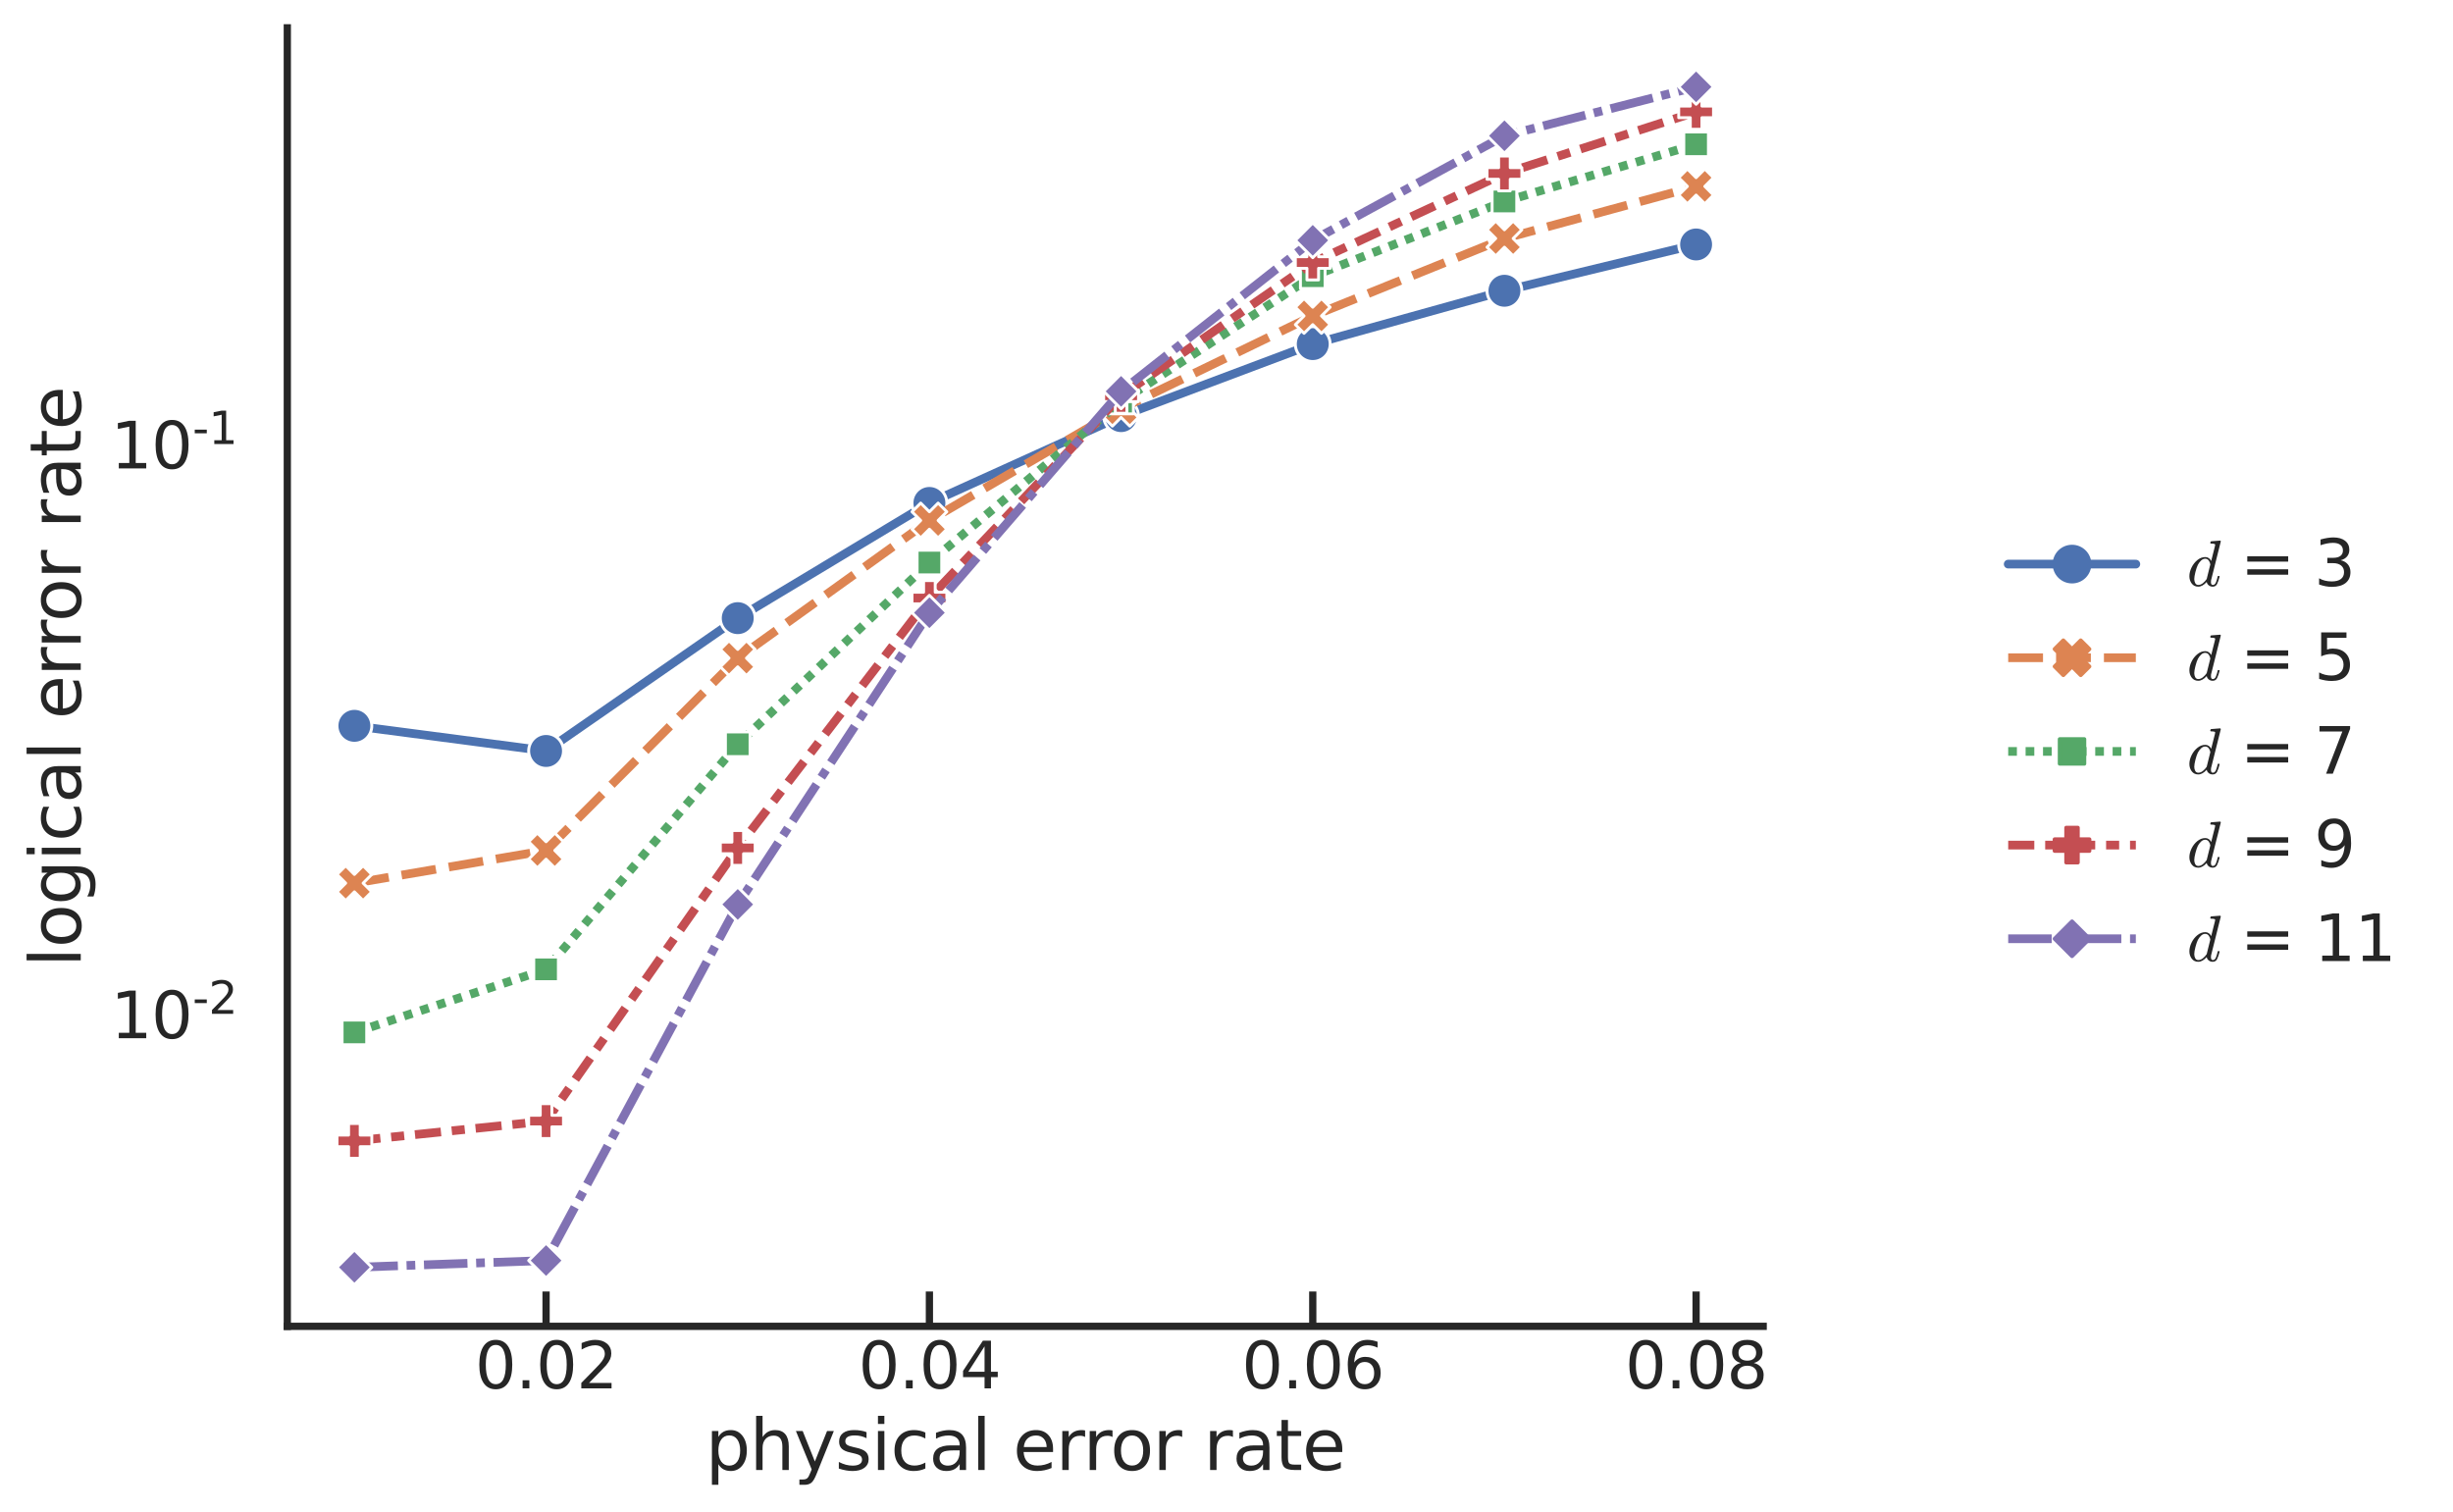 <?xml version="1.0" encoding="utf-8" standalone="no"?>
<!DOCTYPE svg PUBLIC "-//W3C//DTD SVG 1.1//EN"
  "http://www.w3.org/Graphics/SVG/1.1/DTD/svg11.dtd">
<svg xmlns:xlink="http://www.w3.org/1999/xlink" width="634.236pt" height="391.026pt" viewBox="0 0 634.236 391.026" xmlns="http://www.w3.org/2000/svg" version="1.1">
 <defs>
  <style type="text/css">*{stroke-linejoin: round; stroke-linecap: butt}</style>
 </defs>
 <g id="figure_1">
  <g id="patch_1">
   <path d="M 0 391.026 
L 634.236 391.026 
L 634.236 0 
L 0 0 
z
" style="fill: #ffffff"/>
  </g>
  <g id="axes_1">
   <g id="patch_2">
    <path d="M 74.286 342.936 
L 455.881 342.936 
L 455.881 7.2 
L 74.286 7.2 
z
" style="fill: #ffffff"/>
   </g>
   <g id="matplotlib.axis_1">
    <g id="xtick_1">
     <g id="line2d_1">
      <defs>
       <path id="m34170f2659" d="M 0 0 
L 0 -9 
" style="stroke: #262626; stroke-width: 1.875"/>
      </defs>
      <g>
       <use xlink:href="#m34170f2659" x="141.189" y="342.936" style="fill: #262626; stroke: #262626; stroke-width: 1.875"/>
      </g>
     </g>
     <g id="text_1">
      <!-- 0.02 -->
      <g style="fill: #262626" transform="translate(122.82 358.973)scale(0.165 -0.165)">
       <defs>
        <path id="DejaVuSans-30" d="M 2034 4250 
Q 1547 4250 1301 3770 
Q 1056 3291 1056 2328 
Q 1056 1369 1301 889 
Q 1547 409 2034 409 
Q 2525 409 2770 889 
Q 3016 1369 3016 2328 
Q 3016 3291 2770 3770 
Q 2525 4250 2034 4250 
z
M 2034 4750 
Q 2819 4750 3233 4129 
Q 3647 3509 3647 2328 
Q 3647 1150 3233 529 
Q 2819 -91 2034 -91 
Q 1250 -91 836 529 
Q 422 1150 422 2328 
Q 422 3509 836 4129 
Q 1250 4750 2034 4750 
z
" transform="scale(0.016)"/>
        <path id="DejaVuSans-2e" d="M 684 794 
L 1344 794 
L 1344 0 
L 684 0 
L 684 794 
z
" transform="scale(0.016)"/>
        <path id="DejaVuSans-32" d="M 1228 531 
L 3431 531 
L 3431 0 
L 469 0 
L 469 531 
Q 828 903 1448 1529 
Q 2069 2156 2228 2338 
Q 2531 2678 2651 2914 
Q 2772 3150 2772 3378 
Q 2772 3750 2511 3984 
Q 2250 4219 1831 4219 
Q 1534 4219 1204 4116 
Q 875 4013 500 3803 
L 500 4441 
Q 881 4594 1212 4672 
Q 1544 4750 1819 4750 
Q 2544 4750 2975 4387 
Q 3406 4025 3406 3419 
Q 3406 3131 3298 2873 
Q 3191 2616 2906 2266 
Q 2828 2175 2409 1742 
Q 1991 1309 1228 531 
z
" transform="scale(0.016)"/>
       </defs>
       <use xlink:href="#DejaVuSans-30"/>
       <use xlink:href="#DejaVuSans-2e" x="63.623"/>
       <use xlink:href="#DejaVuSans-30" x="95.41"/>
       <use xlink:href="#DejaVuSans-32" x="159.033"/>
      </g>
     </g>
    </g>
    <g id="xtick_2">
     <g id="line2d_2">
      <g>
       <use xlink:href="#m34170f2659" x="240.304" y="342.936" style="fill: #262626; stroke: #262626; stroke-width: 1.875"/>
      </g>
     </g>
     <g id="text_2">
      <!-- 0.04 -->
      <g style="fill: #262626" transform="translate(221.935 358.973)scale(0.165 -0.165)">
       <defs>
        <path id="DejaVuSans-34" d="M 2419 4116 
L 825 1625 
L 2419 1625 
L 2419 4116 
z
M 2253 4666 
L 3047 4666 
L 3047 1625 
L 3713 1625 
L 3713 1100 
L 3047 1100 
L 3047 0 
L 2419 0 
L 2419 1100 
L 313 1100 
L 313 1709 
L 2253 4666 
z
" transform="scale(0.016)"/>
       </defs>
       <use xlink:href="#DejaVuSans-30"/>
       <use xlink:href="#DejaVuSans-2e" x="63.623"/>
       <use xlink:href="#DejaVuSans-30" x="95.41"/>
       <use xlink:href="#DejaVuSans-34" x="159.033"/>
      </g>
     </g>
    </g>
    <g id="xtick_3">
     <g id="line2d_3">
      <g>
       <use xlink:href="#m34170f2659" x="339.42" y="342.936" style="fill: #262626; stroke: #262626; stroke-width: 1.875"/>
      </g>
     </g>
     <g id="text_3">
      <!-- 0.06 -->
      <g style="fill: #262626" transform="translate(321.051 358.973)scale(0.165 -0.165)">
       <defs>
        <path id="DejaVuSans-36" d="M 2113 2584 
Q 1688 2584 1439 2293 
Q 1191 2003 1191 1497 
Q 1191 994 1439 701 
Q 1688 409 2113 409 
Q 2538 409 2786 701 
Q 3034 994 3034 1497 
Q 3034 2003 2786 2293 
Q 2538 2584 2113 2584 
z
M 3366 4563 
L 3366 3988 
Q 3128 4100 2886 4159 
Q 2644 4219 2406 4219 
Q 1781 4219 1451 3797 
Q 1122 3375 1075 2522 
Q 1259 2794 1537 2939 
Q 1816 3084 2150 3084 
Q 2853 3084 3261 2657 
Q 3669 2231 3669 1497 
Q 3669 778 3244 343 
Q 2819 -91 2113 -91 
Q 1303 -91 875 529 
Q 447 1150 447 2328 
Q 447 3434 972 4092 
Q 1497 4750 2381 4750 
Q 2619 4750 2861 4703 
Q 3103 4656 3366 4563 
z
" transform="scale(0.016)"/>
       </defs>
       <use xlink:href="#DejaVuSans-30"/>
       <use xlink:href="#DejaVuSans-2e" x="63.623"/>
       <use xlink:href="#DejaVuSans-30" x="95.41"/>
       <use xlink:href="#DejaVuSans-36" x="159.033"/>
      </g>
     </g>
    </g>
    <g id="xtick_4">
     <g id="line2d_4">
      <g>
       <use xlink:href="#m34170f2659" x="438.536" y="342.936" style="fill: #262626; stroke: #262626; stroke-width: 1.875"/>
      </g>
     </g>
     <g id="text_4">
      <!-- 0.08 -->
      <g style="fill: #262626" transform="translate(420.166 358.973)scale(0.165 -0.165)">
       <defs>
        <path id="DejaVuSans-38" d="M 2034 2216 
Q 1584 2216 1326 1975 
Q 1069 1734 1069 1313 
Q 1069 891 1326 650 
Q 1584 409 2034 409 
Q 2484 409 2743 651 
Q 3003 894 3003 1313 
Q 3003 1734 2745 1975 
Q 2488 2216 2034 2216 
z
M 1403 2484 
Q 997 2584 770 2862 
Q 544 3141 544 3541 
Q 544 4100 942 4425 
Q 1341 4750 2034 4750 
Q 2731 4750 3128 4425 
Q 3525 4100 3525 3541 
Q 3525 3141 3298 2862 
Q 3072 2584 2669 2484 
Q 3125 2378 3379 2068 
Q 3634 1759 3634 1313 
Q 3634 634 3220 271 
Q 2806 -91 2034 -91 
Q 1263 -91 848 271 
Q 434 634 434 1313 
Q 434 1759 690 2068 
Q 947 2378 1403 2484 
z
M 1172 3481 
Q 1172 3119 1398 2916 
Q 1625 2713 2034 2713 
Q 2441 2713 2670 2916 
Q 2900 3119 2900 3481 
Q 2900 3844 2670 4047 
Q 2441 4250 2034 4250 
Q 1625 4250 1398 4047 
Q 1172 3844 1172 3481 
z
" transform="scale(0.016)"/>
       </defs>
       <use xlink:href="#DejaVuSans-30"/>
       <use xlink:href="#DejaVuSans-2e" x="63.623"/>
       <use xlink:href="#DejaVuSans-30" x="95.41"/>
       <use xlink:href="#DejaVuSans-38" x="159.033"/>
      </g>
     </g>
    </g>
    <g id="text_5">
     <!-- physical error rate -->
     <g style="fill: #262626" transform="translate(182.4 380.082)scale(0.18 -0.18)">
      <defs>
       <path id="DejaVuSans-70" d="M 1159 525 
L 1159 -1331 
L 581 -1331 
L 581 3500 
L 1159 3500 
L 1159 2969 
Q 1341 3281 1617 3432 
Q 1894 3584 2278 3584 
Q 2916 3584 3314 3078 
Q 3713 2572 3713 1747 
Q 3713 922 3314 415 
Q 2916 -91 2278 -91 
Q 1894 -91 1617 61 
Q 1341 213 1159 525 
z
M 3116 1747 
Q 3116 2381 2855 2742 
Q 2594 3103 2138 3103 
Q 1681 3103 1420 2742 
Q 1159 2381 1159 1747 
Q 1159 1113 1420 752 
Q 1681 391 2138 391 
Q 2594 391 2855 752 
Q 3116 1113 3116 1747 
z
" transform="scale(0.016)"/>
       <path id="DejaVuSans-68" d="M 3513 2113 
L 3513 0 
L 2938 0 
L 2938 2094 
Q 2938 2591 2744 2837 
Q 2550 3084 2163 3084 
Q 1697 3084 1428 2787 
Q 1159 2491 1159 1978 
L 1159 0 
L 581 0 
L 581 4863 
L 1159 4863 
L 1159 2956 
Q 1366 3272 1645 3428 
Q 1925 3584 2291 3584 
Q 2894 3584 3203 3211 
Q 3513 2838 3513 2113 
z
" transform="scale(0.016)"/>
       <path id="DejaVuSans-79" d="M 2059 -325 
Q 1816 -950 1584 -1140 
Q 1353 -1331 966 -1331 
L 506 -1331 
L 506 -850 
L 844 -850 
Q 1081 -850 1212 -737 
Q 1344 -625 1503 -206 
L 1606 56 
L 191 3500 
L 800 3500 
L 1894 763 
L 2988 3500 
L 3597 3500 
L 2059 -325 
z
" transform="scale(0.016)"/>
       <path id="DejaVuSans-73" d="M 2834 3397 
L 2834 2853 
Q 2591 2978 2328 3040 
Q 2066 3103 1784 3103 
Q 1356 3103 1142 2972 
Q 928 2841 928 2578 
Q 928 2378 1081 2264 
Q 1234 2150 1697 2047 
L 1894 2003 
Q 2506 1872 2764 1633 
Q 3022 1394 3022 966 
Q 3022 478 2636 193 
Q 2250 -91 1575 -91 
Q 1294 -91 989 -36 
Q 684 19 347 128 
L 347 722 
Q 666 556 975 473 
Q 1284 391 1588 391 
Q 1994 391 2212 530 
Q 2431 669 2431 922 
Q 2431 1156 2273 1281 
Q 2116 1406 1581 1522 
L 1381 1569 
Q 847 1681 609 1914 
Q 372 2147 372 2553 
Q 372 3047 722 3315 
Q 1072 3584 1716 3584 
Q 2034 3584 2315 3537 
Q 2597 3491 2834 3397 
z
" transform="scale(0.016)"/>
       <path id="DejaVuSans-69" d="M 603 3500 
L 1178 3500 
L 1178 0 
L 603 0 
L 603 3500 
z
M 603 4863 
L 1178 4863 
L 1178 4134 
L 603 4134 
L 603 4863 
z
" transform="scale(0.016)"/>
       <path id="DejaVuSans-63" d="M 3122 3366 
L 3122 2828 
Q 2878 2963 2633 3030 
Q 2388 3097 2138 3097 
Q 1578 3097 1268 2742 
Q 959 2388 959 1747 
Q 959 1106 1268 751 
Q 1578 397 2138 397 
Q 2388 397 2633 464 
Q 2878 531 3122 666 
L 3122 134 
Q 2881 22 2623 -34 
Q 2366 -91 2075 -91 
Q 1284 -91 818 406 
Q 353 903 353 1747 
Q 353 2603 823 3093 
Q 1294 3584 2113 3584 
Q 2378 3584 2631 3529 
Q 2884 3475 3122 3366 
z
" transform="scale(0.016)"/>
       <path id="DejaVuSans-61" d="M 2194 1759 
Q 1497 1759 1228 1600 
Q 959 1441 959 1056 
Q 959 750 1161 570 
Q 1363 391 1709 391 
Q 2188 391 2477 730 
Q 2766 1069 2766 1631 
L 2766 1759 
L 2194 1759 
z
M 3341 1997 
L 3341 0 
L 2766 0 
L 2766 531 
Q 2569 213 2275 61 
Q 1981 -91 1556 -91 
Q 1019 -91 701 211 
Q 384 513 384 1019 
Q 384 1609 779 1909 
Q 1175 2209 1959 2209 
L 2766 2209 
L 2766 2266 
Q 2766 2663 2505 2880 
Q 2244 3097 1772 3097 
Q 1472 3097 1187 3025 
Q 903 2953 641 2809 
L 641 3341 
Q 956 3463 1253 3523 
Q 1550 3584 1831 3584 
Q 2591 3584 2966 3190 
Q 3341 2797 3341 1997 
z
" transform="scale(0.016)"/>
       <path id="DejaVuSans-6c" d="M 603 4863 
L 1178 4863 
L 1178 0 
L 603 0 
L 603 4863 
z
" transform="scale(0.016)"/>
       <path id="DejaVuSans-20" transform="scale(0.016)"/>
       <path id="DejaVuSans-65" d="M 3597 1894 
L 3597 1613 
L 953 1613 
Q 991 1019 1311 708 
Q 1631 397 2203 397 
Q 2534 397 2845 478 
Q 3156 559 3463 722 
L 3463 178 
Q 3153 47 2828 -22 
Q 2503 -91 2169 -91 
Q 1331 -91 842 396 
Q 353 884 353 1716 
Q 353 2575 817 3079 
Q 1281 3584 2069 3584 
Q 2775 3584 3186 3129 
Q 3597 2675 3597 1894 
z
M 3022 2063 
Q 3016 2534 2758 2815 
Q 2500 3097 2075 3097 
Q 1594 3097 1305 2825 
Q 1016 2553 972 2059 
L 3022 2063 
z
" transform="scale(0.016)"/>
       <path id="DejaVuSans-72" d="M 2631 2963 
Q 2534 3019 2420 3045 
Q 2306 3072 2169 3072 
Q 1681 3072 1420 2755 
Q 1159 2438 1159 1844 
L 1159 0 
L 581 0 
L 581 3500 
L 1159 3500 
L 1159 2956 
Q 1341 3275 1631 3429 
Q 1922 3584 2338 3584 
Q 2397 3584 2469 3576 
Q 2541 3569 2628 3553 
L 2631 2963 
z
" transform="scale(0.016)"/>
       <path id="DejaVuSans-6f" d="M 1959 3097 
Q 1497 3097 1228 2736 
Q 959 2375 959 1747 
Q 959 1119 1226 758 
Q 1494 397 1959 397 
Q 2419 397 2687 759 
Q 2956 1122 2956 1747 
Q 2956 2369 2687 2733 
Q 2419 3097 1959 3097 
z
M 1959 3584 
Q 2709 3584 3137 3096 
Q 3566 2609 3566 1747 
Q 3566 888 3137 398 
Q 2709 -91 1959 -91 
Q 1206 -91 779 398 
Q 353 888 353 1747 
Q 353 2609 779 3096 
Q 1206 3584 1959 3584 
z
" transform="scale(0.016)"/>
       <path id="DejaVuSans-74" d="M 1172 4494 
L 1172 3500 
L 2356 3500 
L 2356 3053 
L 1172 3053 
L 1172 1153 
Q 1172 725 1289 603 
Q 1406 481 1766 481 
L 2356 481 
L 2356 0 
L 1766 0 
Q 1100 0 847 248 
Q 594 497 594 1153 
L 594 3053 
L 172 3053 
L 172 3500 
L 594 3500 
L 594 4494 
L 1172 4494 
z
" transform="scale(0.016)"/>
      </defs>
      <use xlink:href="#DejaVuSans-70"/>
      <use xlink:href="#DejaVuSans-68" x="63.477"/>
      <use xlink:href="#DejaVuSans-79" x="126.855"/>
      <use xlink:href="#DejaVuSans-73" x="186.035"/>
      <use xlink:href="#DejaVuSans-69" x="238.135"/>
      <use xlink:href="#DejaVuSans-63" x="265.918"/>
      <use xlink:href="#DejaVuSans-61" x="320.898"/>
      <use xlink:href="#DejaVuSans-6c" x="382.178"/>
      <use xlink:href="#DejaVuSans-20" x="409.961"/>
      <use xlink:href="#DejaVuSans-65" x="441.748"/>
      <use xlink:href="#DejaVuSans-72" x="503.271"/>
      <use xlink:href="#DejaVuSans-72" x="542.635"/>
      <use xlink:href="#DejaVuSans-6f" x="581.498"/>
      <use xlink:href="#DejaVuSans-72" x="642.68"/>
      <use xlink:href="#DejaVuSans-20" x="683.793"/>
      <use xlink:href="#DejaVuSans-72" x="715.58"/>
      <use xlink:href="#DejaVuSans-61" x="756.693"/>
      <use xlink:href="#DejaVuSans-74" x="817.973"/>
      <use xlink:href="#DejaVuSans-65" x="857.182"/>
     </g>
    </g>
   </g>
   <g id="matplotlib.axis_2">
    <g id="ytick_1">
     <g id="text_6">
      <!-- $\mathdefault{10^{-2}}$ -->
      <g style="fill: #262626" transform="translate(28.621 268.569)scale(0.165 -0.165)">
       <defs>
        <path id="DejaVuSans-31" d="M 794 531 
L 1825 531 
L 1825 4091 
L 703 3866 
L 703 4441 
L 1819 4666 
L 2450 4666 
L 2450 531 
L 3481 531 
L 3481 0 
L 794 0 
L 794 531 
z
" transform="scale(0.016)"/>
        <path id="DejaVuSans-2d" d="M 313 2009 
L 1997 2009 
L 1997 1497 
L 313 1497 
L 313 2009 
z
" transform="scale(0.016)"/>
       </defs>
       <use xlink:href="#DejaVuSans-31" transform="translate(0 0.766)"/>
       <use xlink:href="#DejaVuSans-30" transform="translate(63.623 0.766)"/>
       <use xlink:href="#DejaVuSans-2d" transform="translate(128.203 39.047)scale(0.7)"/>
       <use xlink:href="#DejaVuSans-32" transform="translate(153.462 39.047)scale(0.7)"/>
      </g>
     </g>
    </g>
    <g id="ytick_2">
     <g id="text_7">
      <!-- $\mathdefault{10^{-1}}$ -->
      <g style="fill: #262626" transform="translate(28.621 121.227)scale(0.165 -0.165)">
       <use xlink:href="#DejaVuSans-31" transform="translate(0 0.684)"/>
       <use xlink:href="#DejaVuSans-30" transform="translate(63.623 0.684)"/>
       <use xlink:href="#DejaVuSans-2d" transform="translate(128.203 38.966)scale(0.7)"/>
       <use xlink:href="#DejaVuSans-31" transform="translate(153.462 38.966)scale(0.7)"/>
      </g>
     </g>
    </g>
    <g id="ytick_3"/>
    <g id="ytick_4"/>
    <g id="ytick_5"/>
    <g id="ytick_6"/>
    <g id="ytick_7"/>
    <g id="ytick_8"/>
    <g id="ytick_9"/>
    <g id="ytick_10"/>
    <g id="ytick_11"/>
    <g id="ytick_12"/>
    <g id="ytick_13"/>
    <g id="ytick_14"/>
    <g id="ytick_15"/>
    <g id="ytick_16"/>
    <g id="ytick_17"/>
    <g id="ytick_18"/>
    <g id="ytick_19"/>
    <g id="ytick_20"/>
    <g id="ytick_21"/>
    <g id="text_8">
     <!-- logical error rate -->
     <g style="fill: #262626" transform="translate(20.877 250.039)rotate(-90)scale(0.18 -0.18)">
      <defs>
       <path id="DejaVuSans-67" d="M 2906 1791 
Q 2906 2416 2648 2759 
Q 2391 3103 1925 3103 
Q 1463 3103 1205 2759 
Q 947 2416 947 1791 
Q 947 1169 1205 825 
Q 1463 481 1925 481 
Q 2391 481 2648 825 
Q 2906 1169 2906 1791 
z
M 3481 434 
Q 3481 -459 3084 -895 
Q 2688 -1331 1869 -1331 
Q 1566 -1331 1297 -1286 
Q 1028 -1241 775 -1147 
L 775 -588 
Q 1028 -725 1275 -790 
Q 1522 -856 1778 -856 
Q 2344 -856 2625 -561 
Q 2906 -266 2906 331 
L 2906 616 
Q 2728 306 2450 153 
Q 2172 0 1784 0 
Q 1141 0 747 490 
Q 353 981 353 1791 
Q 353 2603 747 3093 
Q 1141 3584 1784 3584 
Q 2172 3584 2450 3431 
Q 2728 3278 2906 2969 
L 2906 3500 
L 3481 3500 
L 3481 434 
z
" transform="scale(0.016)"/>
      </defs>
      <use xlink:href="#DejaVuSans-6c"/>
      <use xlink:href="#DejaVuSans-6f" x="27.783"/>
      <use xlink:href="#DejaVuSans-67" x="88.965"/>
      <use xlink:href="#DejaVuSans-69" x="152.441"/>
      <use xlink:href="#DejaVuSans-63" x="180.225"/>
      <use xlink:href="#DejaVuSans-61" x="235.205"/>
      <use xlink:href="#DejaVuSans-6c" x="296.484"/>
      <use xlink:href="#DejaVuSans-20" x="324.268"/>
      <use xlink:href="#DejaVuSans-65" x="356.055"/>
      <use xlink:href="#DejaVuSans-72" x="417.578"/>
      <use xlink:href="#DejaVuSans-72" x="456.941"/>
      <use xlink:href="#DejaVuSans-6f" x="495.805"/>
      <use xlink:href="#DejaVuSans-72" x="556.986"/>
      <use xlink:href="#DejaVuSans-20" x="598.1"/>
      <use xlink:href="#DejaVuSans-72" x="629.887"/>
      <use xlink:href="#DejaVuSans-61" x="671"/>
      <use xlink:href="#DejaVuSans-74" x="732.279"/>
      <use xlink:href="#DejaVuSans-65" x="771.488"/>
     </g>
    </g>
   </g>
   <g id="line2d_5">
    <path d="M 91.631 187.671 
L 141.189 194.17 
L 190.747 159.827 
L 240.304 130.042 
L 289.862 107.592 
L 339.42 88.97 
L 388.978 75.179 
L 438.536 63.209 
" clip-path="url(#p0a831eab0b)" style="fill: none; stroke: #4c72b0; stroke-width: 2.25; stroke-linecap: round"/>
    <defs>
     <path id="mcb2d8c4eb6" d="M 0 4.5 
C 1.193 4.5 2.338 4.026 3.182 3.182 
C 4.026 2.338 4.5 1.193 4.5 0 
C 4.5 -1.193 4.026 -2.338 3.182 -3.182 
C 2.338 -4.026 1.193 -4.5 0 -4.5 
C -1.193 -4.5 -2.338 -4.026 -3.182 -3.182 
C -4.026 -2.338 -4.5 -1.193 -4.5 0 
C -4.5 1.193 -4.026 2.338 -3.182 3.182 
C -2.338 4.026 -1.193 4.5 0 4.5 
z
" style="stroke: #ffffff; stroke-width: 0.75"/>
    </defs>
    <g clip-path="url(#p0a831eab0b)">
     <use xlink:href="#mcb2d8c4eb6" x="91.631" y="187.671" style="fill: #4c72b0; stroke: #ffffff; stroke-width: 0.75"/>
     <use xlink:href="#mcb2d8c4eb6" x="141.189" y="194.17" style="fill: #4c72b0; stroke: #ffffff; stroke-width: 0.75"/>
     <use xlink:href="#mcb2d8c4eb6" x="190.747" y="159.827" style="fill: #4c72b0; stroke: #ffffff; stroke-width: 0.75"/>
     <use xlink:href="#mcb2d8c4eb6" x="240.304" y="130.042" style="fill: #4c72b0; stroke: #ffffff; stroke-width: 0.75"/>
     <use xlink:href="#mcb2d8c4eb6" x="289.862" y="107.592" style="fill: #4c72b0; stroke: #ffffff; stroke-width: 0.75"/>
     <use xlink:href="#mcb2d8c4eb6" x="339.42" y="88.97" style="fill: #4c72b0; stroke: #ffffff; stroke-width: 0.75"/>
     <use xlink:href="#mcb2d8c4eb6" x="388.978" y="75.179" style="fill: #4c72b0; stroke: #ffffff; stroke-width: 0.75"/>
     <use xlink:href="#mcb2d8c4eb6" x="438.536" y="63.209" style="fill: #4c72b0; stroke: #ffffff; stroke-width: 0.75"/>
    </g>
   </g>
   <g id="line2d_6">
    <path d="M 91.631 228.345 
L 141.189 219.895 
L 190.747 170.165 
L 240.304 134.573 
L 289.862 105.682 
L 339.42 81.685 
L 388.978 61.661 
L 438.536 48.188 
" clip-path="url(#p0a831eab0b)" style="fill: none; stroke-dasharray: 9,3.375; stroke-dashoffset: 0; stroke: #dd8452; stroke-width: 2.25"/>
    <defs>
     <path id="m1100ec9d8a" d="M -2.25 4.5 
L 0 2.25 
L 2.25 4.5 
L 4.5 2.25 
L 2.25 0 
L 4.5 -2.25 
L 2.25 -4.5 
L 0 -2.25 
L -2.25 -4.5 
L -4.5 -2.25 
L -2.25 0 
L -4.5 2.25 
z
" style="stroke: #ffffff; stroke-width: 0.75; stroke-linejoin: miter"/>
    </defs>
    <g clip-path="url(#p0a831eab0b)">
     <use xlink:href="#m1100ec9d8a" x="91.631" y="228.345" style="fill: #dd8452; stroke: #ffffff; stroke-width: 0.75; stroke-linejoin: miter"/>
     <use xlink:href="#m1100ec9d8a" x="141.189" y="219.895" style="fill: #dd8452; stroke: #ffffff; stroke-width: 0.75; stroke-linejoin: miter"/>
     <use xlink:href="#m1100ec9d8a" x="190.747" y="170.165" style="fill: #dd8452; stroke: #ffffff; stroke-width: 0.75; stroke-linejoin: miter"/>
     <use xlink:href="#m1100ec9d8a" x="240.304" y="134.573" style="fill: #dd8452; stroke: #ffffff; stroke-width: 0.75; stroke-linejoin: miter"/>
     <use xlink:href="#m1100ec9d8a" x="289.862" y="105.682" style="fill: #dd8452; stroke: #ffffff; stroke-width: 0.75; stroke-linejoin: miter"/>
     <use xlink:href="#m1100ec9d8a" x="339.42" y="81.685" style="fill: #dd8452; stroke: #ffffff; stroke-width: 0.75; stroke-linejoin: miter"/>
     <use xlink:href="#m1100ec9d8a" x="388.978" y="61.661" style="fill: #dd8452; stroke: #ffffff; stroke-width: 0.75; stroke-linejoin: miter"/>
     <use xlink:href="#m1100ec9d8a" x="438.536" y="48.188" style="fill: #dd8452; stroke: #ffffff; stroke-width: 0.75; stroke-linejoin: miter"/>
    </g>
   </g>
   <g id="line2d_7">
    <path d="M 91.631 266.944 
L 141.189 250.633 
L 190.747 192.428 
L 240.304 145.445 
L 289.862 103.827 
L 339.42 71.409 
L 388.978 52.091 
L 438.536 37.311 
" clip-path="url(#p0a831eab0b)" style="fill: none; stroke-dasharray: 2.25,2.25; stroke-dashoffset: 0; stroke: #55a868; stroke-width: 2.25"/>
    <defs>
     <path id="mc533685cbf" d="M -3.182 -3.182 
L -3.182 3.182 
L 3.182 3.182 
L 3.182 -3.182 
z
" style="stroke: #ffffff; stroke-width: 0.75; stroke-linejoin: miter"/>
    </defs>
    <g clip-path="url(#p0a831eab0b)">
     <use xlink:href="#mc533685cbf" x="91.631" y="266.944" style="fill: #55a868; stroke: #ffffff; stroke-width: 0.75; stroke-linejoin: miter"/>
     <use xlink:href="#mc533685cbf" x="141.189" y="250.633" style="fill: #55a868; stroke: #ffffff; stroke-width: 0.75; stroke-linejoin: miter"/>
     <use xlink:href="#mc533685cbf" x="190.747" y="192.428" style="fill: #55a868; stroke: #ffffff; stroke-width: 0.75; stroke-linejoin: miter"/>
     <use xlink:href="#mc533685cbf" x="240.304" y="145.445" style="fill: #55a868; stroke: #ffffff; stroke-width: 0.75; stroke-linejoin: miter"/>
     <use xlink:href="#mc533685cbf" x="289.862" y="103.827" style="fill: #55a868; stroke: #ffffff; stroke-width: 0.75; stroke-linejoin: miter"/>
     <use xlink:href="#mc533685cbf" x="339.42" y="71.409" style="fill: #55a868; stroke: #ffffff; stroke-width: 0.75; stroke-linejoin: miter"/>
     <use xlink:href="#mc533685cbf" x="388.978" y="52.091" style="fill: #55a868; stroke: #ffffff; stroke-width: 0.75; stroke-linejoin: miter"/>
     <use xlink:href="#mc533685cbf" x="438.536" y="37.311" style="fill: #55a868; stroke: #ffffff; stroke-width: 0.75; stroke-linejoin: miter"/>
    </g>
   </g>
   <g id="line2d_8">
    <path d="M 91.631 294.988 
L 141.189 289.866 
L 190.747 219.239 
L 240.304 154.625 
L 289.862 102.339 
L 339.42 67.879 
L 388.978 44.851 
L 438.536 28.929 
" clip-path="url(#p0a831eab0b)" style="fill: none; stroke-dasharray: 6.75,2.812,3.375,2.812; stroke-dashoffset: 0; stroke: #c44e52; stroke-width: 2.25"/>
    <defs>
     <path id="m09adaf1f88" d="M -1.5 4.5 
L 1.5 4.5 
L 1.5 1.5 
L 4.5 1.5 
L 4.5 -1.5 
L 1.5 -1.5 
L 1.5 -4.5 
L -1.5 -4.5 
L -1.5 -1.5 
L -4.5 -1.5 
L -4.5 1.5 
L -1.5 1.5 
z
" style="stroke: #ffffff; stroke-width: 0.75; stroke-linejoin: miter"/>
    </defs>
    <g clip-path="url(#p0a831eab0b)">
     <use xlink:href="#m09adaf1f88" x="91.631" y="294.988" style="fill: #c44e52; stroke: #ffffff; stroke-width: 0.75; stroke-linejoin: miter"/>
     <use xlink:href="#m09adaf1f88" x="141.189" y="289.866" style="fill: #c44e52; stroke: #ffffff; stroke-width: 0.75; stroke-linejoin: miter"/>
     <use xlink:href="#m09adaf1f88" x="190.747" y="219.239" style="fill: #c44e52; stroke: #ffffff; stroke-width: 0.75; stroke-linejoin: miter"/>
     <use xlink:href="#m09adaf1f88" x="240.304" y="154.625" style="fill: #c44e52; stroke: #ffffff; stroke-width: 0.75; stroke-linejoin: miter"/>
     <use xlink:href="#m09adaf1f88" x="289.862" y="102.339" style="fill: #c44e52; stroke: #ffffff; stroke-width: 0.75; stroke-linejoin: miter"/>
     <use xlink:href="#m09adaf1f88" x="339.42" y="67.879" style="fill: #c44e52; stroke: #ffffff; stroke-width: 0.75; stroke-linejoin: miter"/>
     <use xlink:href="#m09adaf1f88" x="388.978" y="44.851" style="fill: #c44e52; stroke: #ffffff; stroke-width: 0.75; stroke-linejoin: miter"/>
     <use xlink:href="#m09adaf1f88" x="438.536" y="28.929" style="fill: #c44e52; stroke: #ffffff; stroke-width: 0.75; stroke-linejoin: miter"/>
    </g>
   </g>
   <g id="line2d_9">
    <path d="M 91.631 327.675 
L 141.189 325.922 
L 190.747 233.845 
L 240.304 158.423 
L 289.862 101.193 
L 339.42 62.135 
L 388.978 35.106 
L 438.536 22.461 
" clip-path="url(#p0a831eab0b)" style="fill: none; stroke-dasharray: 11.25,2.25,2.25,2.25; stroke-dashoffset: 0; stroke: #8172b3; stroke-width: 2.25"/>
    <defs>
     <path id="m3f45b946b9" d="M 0 -4.5 
L -4.5 -0 
L -0 4.5 
L 4.5 0 
z
" style="stroke: #ffffff; stroke-width: 0.75; stroke-linejoin: miter"/>
    </defs>
    <g clip-path="url(#p0a831eab0b)">
     <use xlink:href="#m3f45b946b9" x="91.631" y="327.675" style="fill: #8172b3; stroke: #ffffff; stroke-width: 0.75; stroke-linejoin: miter"/>
     <use xlink:href="#m3f45b946b9" x="141.189" y="325.922" style="fill: #8172b3; stroke: #ffffff; stroke-width: 0.75; stroke-linejoin: miter"/>
     <use xlink:href="#m3f45b946b9" x="190.747" y="233.845" style="fill: #8172b3; stroke: #ffffff; stroke-width: 0.75; stroke-linejoin: miter"/>
     <use xlink:href="#m3f45b946b9" x="240.304" y="158.423" style="fill: #8172b3; stroke: #ffffff; stroke-width: 0.75; stroke-linejoin: miter"/>
     <use xlink:href="#m3f45b946b9" x="289.862" y="101.193" style="fill: #8172b3; stroke: #ffffff; stroke-width: 0.75; stroke-linejoin: miter"/>
     <use xlink:href="#m3f45b946b9" x="339.42" y="62.135" style="fill: #8172b3; stroke: #ffffff; stroke-width: 0.75; stroke-linejoin: miter"/>
     <use xlink:href="#m3f45b946b9" x="388.978" y="35.106" style="fill: #8172b3; stroke: #ffffff; stroke-width: 0.75; stroke-linejoin: miter"/>
     <use xlink:href="#m3f45b946b9" x="438.536" y="22.461" style="fill: #8172b3; stroke: #ffffff; stroke-width: 0.75; stroke-linejoin: miter"/>
    </g>
   </g>
   <g id="line2d_10"/>
   <g id="line2d_11"/>
   <g id="line2d_12"/>
   <g id="line2d_13"/>
   <g id="line2d_14"/>
   <g id="patch_3">
    <path d="M 74.286 342.936 
L 74.286 7.2 
" style="fill: none; stroke: #262626; stroke-width: 1.875; stroke-linejoin: miter; stroke-linecap: square"/>
   </g>
   <g id="patch_4">
    <path d="M 74.286 342.936 
L 455.881 342.936 
" style="fill: none; stroke: #262626; stroke-width: 1.875; stroke-linejoin: miter; stroke-linecap: square"/>
   </g>
  </g>
  <g id="legend_1">
   <g id="line2d_15">
    <path d="M 519.231 145.853 
L 535.731 145.853 
L 552.231 145.853 
" style="fill: none; stroke: #4c72b0; stroke-width: 2.25; stroke-linecap: round"/>
    <defs>
     <path id="ma4ef3c9b86" d="M 0 4.5 
C 1.193 4.5 2.338 4.026 3.182 3.182 
C 4.026 2.338 4.5 1.193 4.5 0 
C 4.5 -1.193 4.026 -2.338 3.182 -3.182 
C 2.338 -4.026 1.193 -4.5 0 -4.5 
C -1.193 -4.5 -2.338 -4.026 -3.182 -3.182 
C -4.026 -2.338 -4.5 -1.193 -4.5 0 
C -4.5 1.193 -4.026 2.338 -3.182 3.182 
C -2.338 4.026 -1.193 4.5 0 4.5 
z
" style="stroke: #4c72b0"/>
    </defs>
    <g>
     <use xlink:href="#ma4ef3c9b86" x="535.731" y="145.853" style="fill: #4c72b0; stroke: #4c72b0"/>
    </g>
   </g>
   <g id="text_9">
    <!-- $d$ = 3 -->
    <g style="fill: #262626" transform="translate(565.431 151.628)scale(0.165 -0.165)">
     <defs>
      <path id="Cmmi10-64" d="M 1113 -72 
Q 709 -72 476 233 
Q 244 538 244 953 
Q 244 1363 456 1803 
Q 669 2244 1030 2536 
Q 1391 2828 1806 2828 
Q 1994 2828 2145 2723 
Q 2297 2619 2381 2444 
L 2741 3872 
Q 2766 3981 2772 4044 
Q 2772 4147 2356 4147 
Q 2291 4147 2291 4231 
Q 2294 4247 2305 4287 
Q 2316 4328 2333 4350 
Q 2350 4372 2381 4372 
L 3244 4441 
Q 3322 4441 3322 4359 
L 2400 678 
Q 2356 572 2356 372 
Q 2356 97 2541 97 
Q 2741 97 2845 351 
Q 2950 606 3022 941 
Q 3034 978 3072 978 
L 3150 978 
Q 3175 978 3190 956 
Q 3206 934 3206 916 
Q 3094 469 2961 198 
Q 2828 -72 2528 -72 
Q 2313 -72 2147 54 
Q 1981 181 1941 391 
Q 1528 -72 1113 -72 
z
M 1119 97 
Q 1350 97 1567 270 
Q 1784 444 1941 678 
Q 1947 684 1947 703 
L 2297 2113 
Q 2259 2338 2131 2500 
Q 2003 2663 1791 2663 
Q 1575 2663 1389 2486 
Q 1203 2309 1075 2069 
Q 950 1813 836 1366 
Q 722 919 722 672 
Q 722 450 817 273 
Q 913 97 1119 97 
z
" transform="scale(0.016)"/>
      <path id="DejaVuSans-3d" d="M 678 2906 
L 4684 2906 
L 4684 2381 
L 678 2381 
L 678 2906 
z
M 678 1631 
L 4684 1631 
L 4684 1100 
L 678 1100 
L 678 1631 
z
" transform="scale(0.016)"/>
      <path id="DejaVuSans-33" d="M 2597 2516 
Q 3050 2419 3304 2112 
Q 3559 1806 3559 1356 
Q 3559 666 3084 287 
Q 2609 -91 1734 -91 
Q 1441 -91 1130 -33 
Q 819 25 488 141 
L 488 750 
Q 750 597 1062 519 
Q 1375 441 1716 441 
Q 2309 441 2620 675 
Q 2931 909 2931 1356 
Q 2931 1769 2642 2001 
Q 2353 2234 1838 2234 
L 1294 2234 
L 1294 2753 
L 1863 2753 
Q 2328 2753 2575 2939 
Q 2822 3125 2822 3475 
Q 2822 3834 2567 4026 
Q 2313 4219 1838 4219 
Q 1578 4219 1281 4162 
Q 984 4106 628 3988 
L 628 4550 
Q 988 4650 1302 4700 
Q 1616 4750 1894 4750 
Q 2613 4750 3031 4423 
Q 3450 4097 3450 3541 
Q 3450 3153 3228 2886 
Q 3006 2619 2597 2516 
z
" transform="scale(0.016)"/>
     </defs>
     <use xlink:href="#Cmmi10-64" transform="translate(0 0.781)"/>
     <use xlink:href="#DejaVuSans-20" transform="translate(52.002 0.781)"/>
     <use xlink:href="#DejaVuSans-3d" transform="translate(83.789 0.781)"/>
     <use xlink:href="#DejaVuSans-20" transform="translate(167.578 0.781)"/>
     <use xlink:href="#DejaVuSans-33" transform="translate(199.365 0.781)"/>
    </g>
   </g>
   <g id="line2d_16">
    <path d="M 519.231 170.072 
L 535.731 170.072 
L 552.231 170.072 
" style="fill: none; stroke-dasharray: 9,3.375; stroke-dashoffset: 0; stroke: #dd8452; stroke-width: 2.25"/>
    <defs>
     <path id="m0cb6c9cb45" d="M -2.25 4.5 
L 0 2.25 
L 2.25 4.5 
L 4.5 2.25 
L 2.25 0 
L 4.5 -2.25 
L 2.25 -4.5 
L 0 -2.25 
L -2.25 -4.5 
L -4.5 -2.25 
L -2.25 0 
L -4.5 2.25 
z
" style="stroke: #dd8452; stroke-linejoin: miter"/>
    </defs>
    <g>
     <use xlink:href="#m0cb6c9cb45" x="535.731" y="170.072" style="fill: #dd8452; stroke: #dd8452; stroke-linejoin: miter"/>
    </g>
   </g>
   <g id="text_10">
    <!-- $d$ = 5 -->
    <g style="fill: #262626" transform="translate(565.431 175.847)scale(0.165 -0.165)">
     <defs>
      <path id="DejaVuSans-35" d="M 691 4666 
L 3169 4666 
L 3169 4134 
L 1269 4134 
L 1269 2991 
Q 1406 3038 1543 3061 
Q 1681 3084 1819 3084 
Q 2600 3084 3056 2656 
Q 3513 2228 3513 1497 
Q 3513 744 3044 326 
Q 2575 -91 1722 -91 
Q 1428 -91 1123 -41 
Q 819 9 494 109 
L 494 744 
Q 775 591 1075 516 
Q 1375 441 1709 441 
Q 2250 441 2565 725 
Q 2881 1009 2881 1497 
Q 2881 1984 2565 2268 
Q 2250 2553 1709 2553 
Q 1456 2553 1204 2497 
Q 953 2441 691 2322 
L 691 4666 
z
" transform="scale(0.016)"/>
     </defs>
     <use xlink:href="#Cmmi10-64" transform="translate(0 0.094)"/>
     <use xlink:href="#DejaVuSans-20" transform="translate(52.002 0.094)"/>
     <use xlink:href="#DejaVuSans-3d" transform="translate(83.789 0.094)"/>
     <use xlink:href="#DejaVuSans-20" transform="translate(167.578 0.094)"/>
     <use xlink:href="#DejaVuSans-35" transform="translate(199.365 0.094)"/>
    </g>
   </g>
   <g id="line2d_17">
    <path d="M 519.231 194.291 
L 535.731 194.291 
L 552.231 194.291 
" style="fill: none; stroke-dasharray: 2.25,2.25; stroke-dashoffset: 0; stroke: #55a868; stroke-width: 2.25"/>
    <defs>
     <path id="m238f08c0e3" d="M -3.182 -3.182 
L -3.182 3.182 
L 3.182 3.182 
L 3.182 -3.182 
z
" style="stroke: #55a868; stroke-linejoin: miter"/>
    </defs>
    <g>
     <use xlink:href="#m238f08c0e3" x="535.731" y="194.291" style="fill: #55a868; stroke: #55a868; stroke-linejoin: miter"/>
    </g>
   </g>
   <g id="text_11">
    <!-- $d$ = 7 -->
    <g style="fill: #262626" transform="translate(565.431 200.066)scale(0.165 -0.165)">
     <defs>
      <path id="DejaVuSans-37" d="M 525 4666 
L 3525 4666 
L 3525 4397 
L 1831 0 
L 1172 0 
L 2766 4134 
L 525 4134 
L 525 4666 
z
" transform="scale(0.016)"/>
     </defs>
     <use xlink:href="#Cmmi10-64" transform="translate(0 0.094)"/>
     <use xlink:href="#DejaVuSans-20" transform="translate(52.002 0.094)"/>
     <use xlink:href="#DejaVuSans-3d" transform="translate(83.789 0.094)"/>
     <use xlink:href="#DejaVuSans-20" transform="translate(167.578 0.094)"/>
     <use xlink:href="#DejaVuSans-37" transform="translate(199.365 0.094)"/>
    </g>
   </g>
   <g id="line2d_18">
    <path d="M 519.231 218.51 
L 535.731 218.51 
L 552.231 218.51 
" style="fill: none; stroke-dasharray: 6.75,2.812,3.375,2.812; stroke-dashoffset: 0; stroke: #c44e52; stroke-width: 2.25"/>
    <defs>
     <path id="m6b6efd9d41" d="M -1.5 4.5 
L 1.5 4.5 
L 1.5 1.5 
L 4.5 1.5 
L 4.5 -1.5 
L 1.5 -1.5 
L 1.5 -4.5 
L -1.5 -4.5 
L -1.5 -1.5 
L -4.5 -1.5 
L -4.5 1.5 
L -1.5 1.5 
z
" style="stroke: #c44e52; stroke-linejoin: miter"/>
    </defs>
    <g>
     <use xlink:href="#m6b6efd9d41" x="535.731" y="218.51" style="fill: #c44e52; stroke: #c44e52; stroke-linejoin: miter"/>
    </g>
   </g>
   <g id="text_12">
    <!-- $d$ = 9 -->
    <g style="fill: #262626" transform="translate(565.431 224.285)scale(0.165 -0.165)">
     <defs>
      <path id="DejaVuSans-39" d="M 703 97 
L 703 672 
Q 941 559 1184 500 
Q 1428 441 1663 441 
Q 2288 441 2617 861 
Q 2947 1281 2994 2138 
Q 2813 1869 2534 1725 
Q 2256 1581 1919 1581 
Q 1219 1581 811 2004 
Q 403 2428 403 3163 
Q 403 3881 828 4315 
Q 1253 4750 1959 4750 
Q 2769 4750 3195 4129 
Q 3622 3509 3622 2328 
Q 3622 1225 3098 567 
Q 2575 -91 1691 -91 
Q 1453 -91 1209 -44 
Q 966 3 703 97 
z
M 1959 2075 
Q 2384 2075 2632 2365 
Q 2881 2656 2881 3163 
Q 2881 3666 2632 3958 
Q 2384 4250 1959 4250 
Q 1534 4250 1286 3958 
Q 1038 3666 1038 3163 
Q 1038 2656 1286 2365 
Q 1534 2075 1959 2075 
z
" transform="scale(0.016)"/>
     </defs>
     <use xlink:href="#Cmmi10-64" transform="translate(0 0.781)"/>
     <use xlink:href="#DejaVuSans-20" transform="translate(52.002 0.781)"/>
     <use xlink:href="#DejaVuSans-3d" transform="translate(83.789 0.781)"/>
     <use xlink:href="#DejaVuSans-20" transform="translate(167.578 0.781)"/>
     <use xlink:href="#DejaVuSans-39" transform="translate(199.365 0.781)"/>
    </g>
   </g>
   <g id="line2d_19">
    <path d="M 519.231 242.729 
L 535.731 242.729 
L 552.231 242.729 
" style="fill: none; stroke-dasharray: 11.25,2.25,2.25,2.25; stroke-dashoffset: 0; stroke: #8172b3; stroke-width: 2.25"/>
    <defs>
     <path id="mc0c225e286" d="M 0 -4.5 
L -4.5 -0 
L -0 4.5 
L 4.5 0 
z
" style="stroke: #8172b3; stroke-linejoin: miter"/>
    </defs>
    <g>
     <use xlink:href="#mc0c225e286" x="535.731" y="242.729" style="fill: #8172b3; stroke: #8172b3; stroke-linejoin: miter"/>
    </g>
   </g>
   <g id="text_13">
    <!-- $d$ = 11 -->
    <g style="fill: #262626" transform="translate(565.431 248.504)scale(0.165 -0.165)">
     <use xlink:href="#Cmmi10-64" transform="translate(0 0.094)"/>
     <use xlink:href="#DejaVuSans-20" transform="translate(52.002 0.094)"/>
     <use xlink:href="#DejaVuSans-3d" transform="translate(83.789 0.094)"/>
     <use xlink:href="#DejaVuSans-20" transform="translate(167.578 0.094)"/>
     <use xlink:href="#DejaVuSans-31" transform="translate(199.365 0.094)"/>
     <use xlink:href="#DejaVuSans-31" transform="translate(262.988 0.094)"/>
    </g>
   </g>
  </g>
 </g>
 <defs>
  <clipPath id="p0a831eab0b">
   <rect x="74.286" y="7.2" width="381.595" height="335.736"/>
  </clipPath>
 </defs>
</svg>
